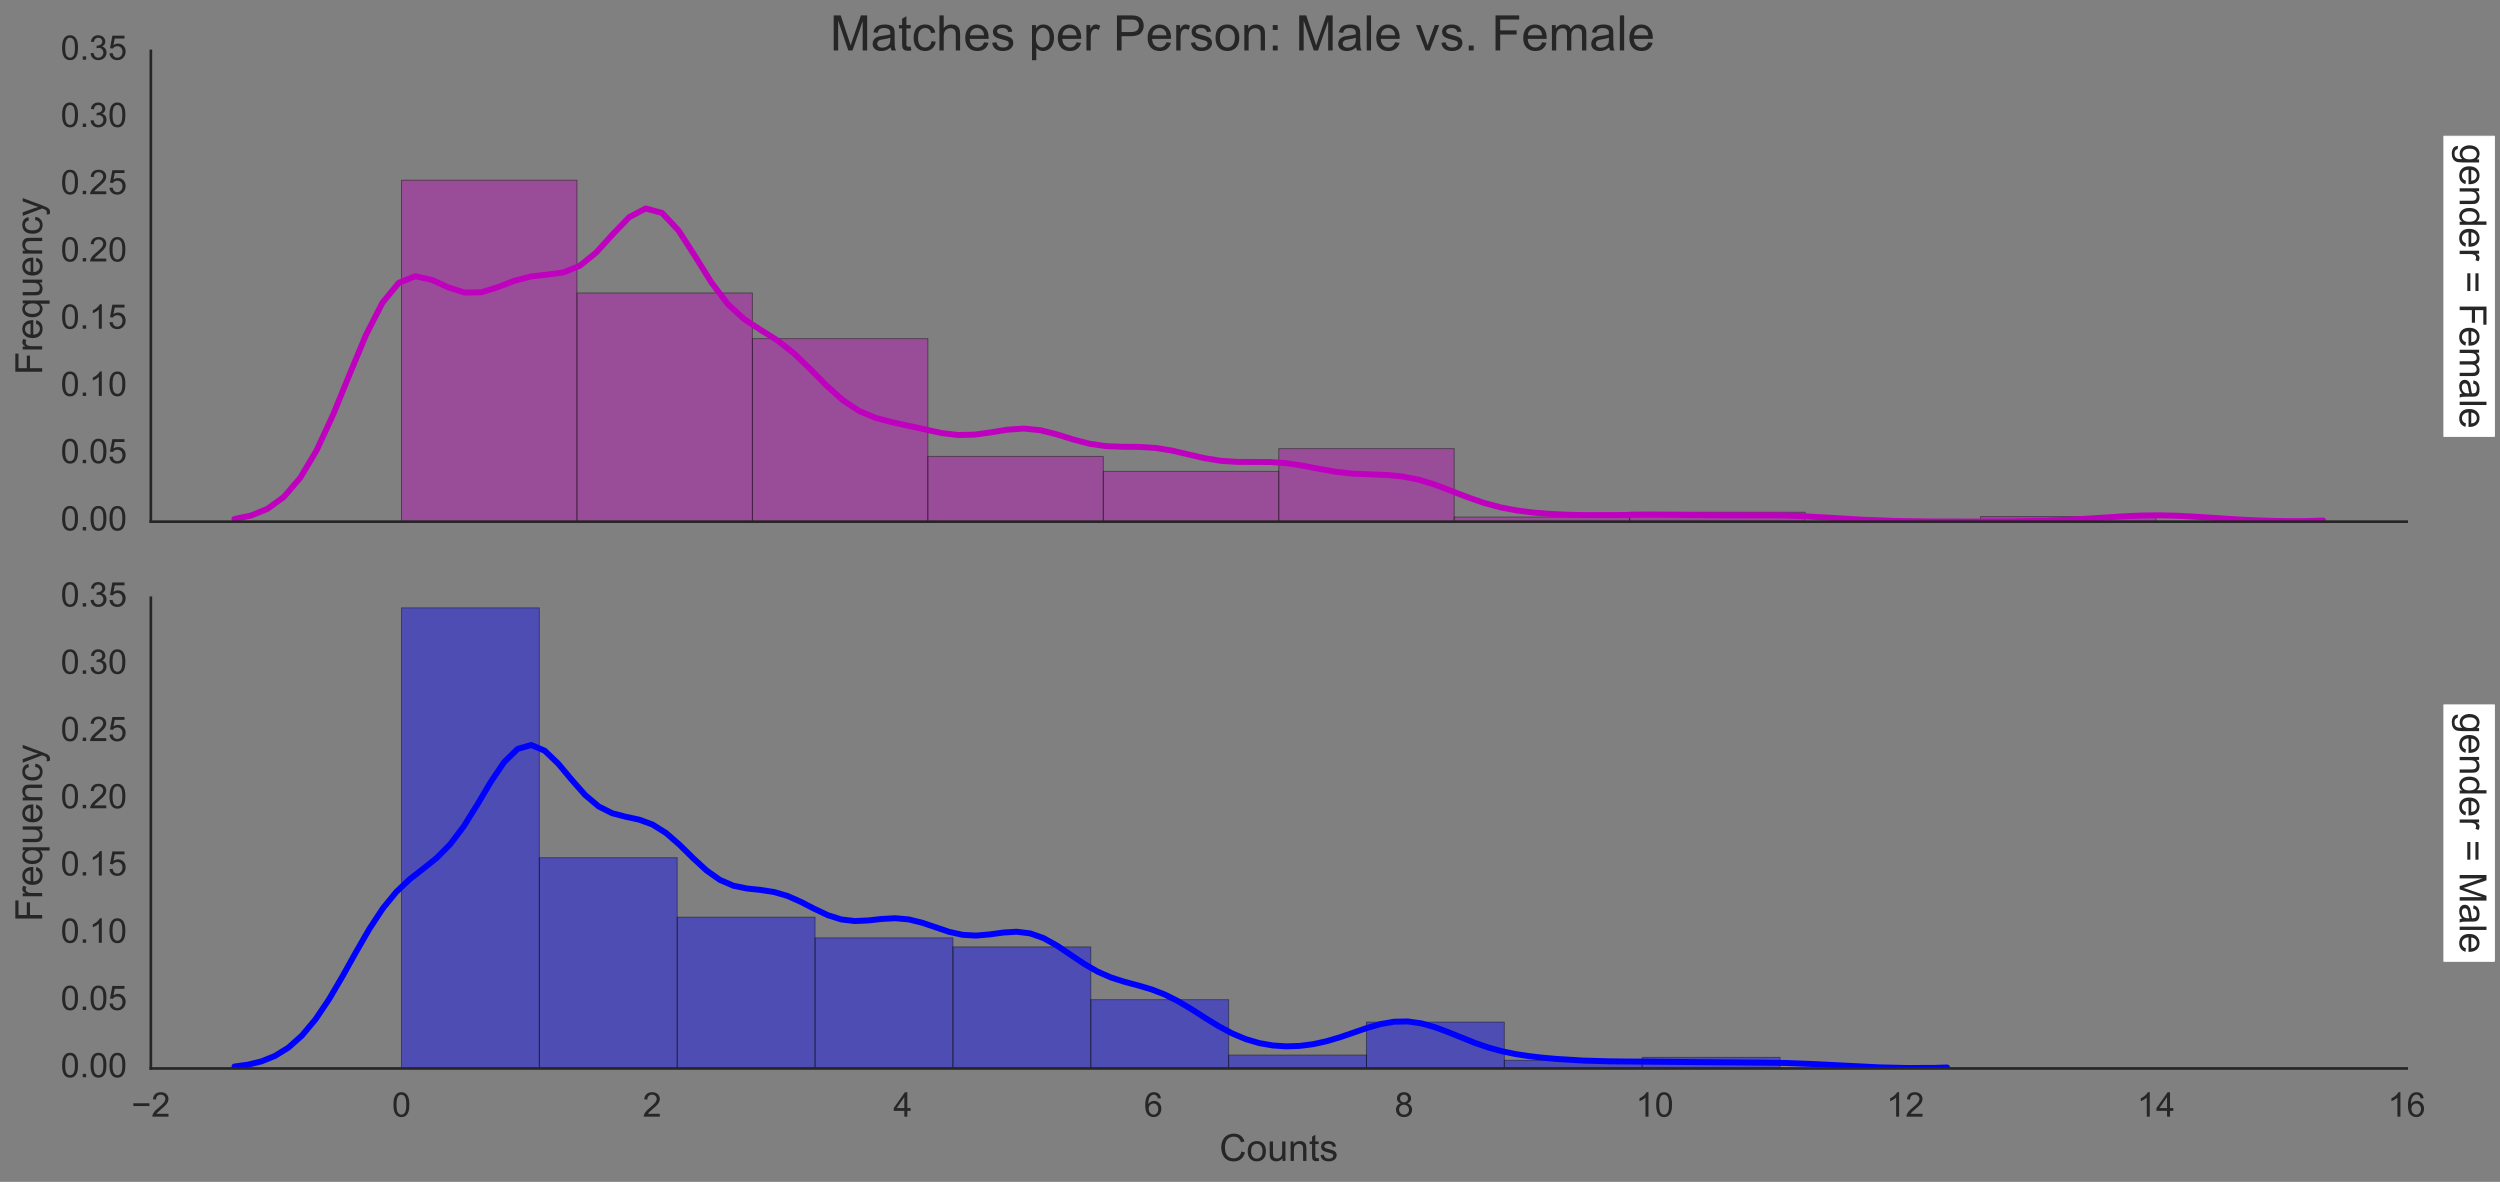 <?xml version="1.0" encoding="utf-8" standalone="no"?>
<!DOCTYPE svg PUBLIC "-//W3C//DTD SVG 1.1//EN"
  "http://www.w3.org/Graphics/SVG/1.1/DTD/svg11.dtd">
<!-- Created with matplotlib (http://matplotlib.org/) -->
<svg height="555pt" version="1.1" viewBox="0 0 1174 555" width="1174pt" xmlns="http://www.w3.org/2000/svg" xmlns:xlink="http://www.w3.org/1999/xlink">
 <rect x="0" y="0" width="1174" height="555" fill="#808080" stroke="none"/>
 <defs>
  <style type="text/css">
*{stroke-linecap:butt;stroke-linejoin:round;stroke-miterlimit:100000;}
  </style>
 </defs>
 <g id="figure_1">
  <g id="patch_1">
   <path d="M 0 555.872 
L 1174.856 555.872 
L 1174.856 0 
L 0 0 
L 0 555.872 
z
" style="fill:none;"/>
  </g>
  <g id="axes_1">
   <g id="patch_2">
    <path d="M 70.84 244.962 
L 1130.168 244.962 
L 1130.168 23.916 
L 70.84 23.916 
L 70.84 244.962 
z
" style="fill:none;"/>
   </g>
   <g id="matplotlib.axis_1">
    <g id="xtick_1">
     <g id="line2d_1">
      <defs>
       <path d="M 0 0 
L 0 0 
" id="mf22fb39f46" style="stroke:#262626;stroke-width:1.6;"/>
      </defs>
      <g>
       <use style="fill:#262626;stroke:#262626;stroke-width:1.6;" x="70.84" xlink:href="#mf22fb39f46" y="244.962"/>
      </g>
     </g>
    </g>
    <g id="xtick_2">
     <g id="line2d_2">
      <g>
       <use style="fill:#262626;stroke:#262626;stroke-width:1.6;" x="188.543" xlink:href="#mf22fb39f46" y="244.962"/>
      </g>
     </g>
    </g>
    <g id="xtick_3">
     <g id="line2d_3">
      <g>
       <use style="fill:#262626;stroke:#262626;stroke-width:1.6;" x="306.246" xlink:href="#mf22fb39f46" y="244.962"/>
      </g>
     </g>
    </g>
    <g id="xtick_4">
     <g id="line2d_4">
      <g>
       <use style="fill:#262626;stroke:#262626;stroke-width:1.6;" x="423.949" xlink:href="#mf22fb39f46" y="244.962"/>
      </g>
     </g>
    </g>
    <g id="xtick_5">
     <g id="line2d_5">
      <g>
       <use style="fill:#262626;stroke:#262626;stroke-width:1.6;" x="541.652" xlink:href="#mf22fb39f46" y="244.962"/>
      </g>
     </g>
    </g>
    <g id="xtick_6">
     <g id="line2d_6">
      <g>
       <use style="fill:#262626;stroke:#262626;stroke-width:1.6;" x="659.355" xlink:href="#mf22fb39f46" y="244.962"/>
      </g>
     </g>
    </g>
    <g id="xtick_7">
     <g id="line2d_7">
      <g>
       <use style="fill:#262626;stroke:#262626;stroke-width:1.6;" x="777.058" xlink:href="#mf22fb39f46" y="244.962"/>
      </g>
     </g>
    </g>
    <g id="xtick_8">
     <g id="line2d_8">
      <g>
       <use style="fill:#262626;stroke:#262626;stroke-width:1.6;" x="894.761" xlink:href="#mf22fb39f46" y="244.962"/>
      </g>
     </g>
    </g>
    <g id="xtick_9">
     <g id="line2d_9">
      <g>
       <use style="fill:#262626;stroke:#262626;stroke-width:1.6;" x="1012.464" xlink:href="#mf22fb39f46" y="244.962"/>
      </g>
     </g>
    </g>
    <g id="xtick_10">
     <g id="line2d_10">
      <g>
       <use style="fill:#262626;stroke:#262626;stroke-width:1.6;" x="1130.168" xlink:href="#mf22fb39f46" y="244.962"/>
      </g>
     </g>
    </g>
   </g>
   <g id="matplotlib.axis_2">
    <g id="ytick_1">
     <g id="line2d_11">
      <g>
       <use style="fill:#262626;stroke:#262626;stroke-width:1.6;" x="70.84" xlink:href="#mf22fb39f46" y="244.962"/>
      </g>
     </g>
     <g id="text_1">
      <!-- 0.00 -->
      <defs>
       <path d="M 9.078 0 
L 9.078 10.016 
L 19.094 10.016 
L 19.094 0 
z
" id="ArialMT-2e"/>
       <path d="M 4.156 35.297 
Q 4.156 48 6.766 55.734 
Q 9.375 63.484 14.516 67.672 
Q 19.672 71.875 27.484 71.875 
Q 33.25 71.875 37.594 69.547 
Q 41.938 67.234 44.766 62.859 
Q 47.609 58.5 49.219 52.219 
Q 50.828 45.953 50.828 35.297 
Q 50.828 22.703 48.234 14.969 
Q 45.656 7.234 40.5 3 
Q 35.359 -1.219 27.484 -1.219 
Q 17.141 -1.219 11.234 6.203 
Q 4.156 15.141 4.156 35.297 
M 13.188 35.297 
Q 13.188 17.672 17.312 11.828 
Q 21.438 6 27.484 6 
Q 33.547 6 37.672 11.859 
Q 41.797 17.719 41.797 35.297 
Q 41.797 52.984 37.672 58.781 
Q 33.547 64.594 27.391 64.594 
Q 21.344 64.594 17.719 59.469 
Q 13.188 52.938 13.188 35.297 
" id="ArialMT-30"/>
      </defs>
      <g style="fill:#262626;" transform="translate(28.502 249.098)scale(0.16 -0.16)">
       <use xlink:href="#ArialMT-30"/>
       <use x="55.615" xlink:href="#ArialMT-2e"/>
       <use x="83.398" xlink:href="#ArialMT-30"/>
       <use x="139.014" xlink:href="#ArialMT-30"/>
      </g>
     </g>
    </g>
    <g id="ytick_2">
     <g id="line2d_12">
      <g>
       <use style="fill:#262626;stroke:#262626;stroke-width:1.6;" x="70.84" xlink:href="#mf22fb39f46" y="213.384"/>
      </g>
     </g>
     <g id="text_2">
      <!-- 0.05 -->
      <defs>
       <path d="M 4.156 18.75 
L 13.375 19.531 
Q 14.406 12.797 18.141 9.391 
Q 21.875 6 27.156 6 
Q 33.5 6 37.891 10.781 
Q 42.281 15.578 42.281 23.484 
Q 42.281 31 38.062 35.344 
Q 33.844 39.703 27 39.703 
Q 22.75 39.703 19.328 37.766 
Q 15.922 35.844 13.969 32.766 
L 5.719 33.844 
L 12.641 70.609 
L 48.25 70.609 
L 48.25 62.203 
L 19.672 62.203 
L 15.828 42.969 
Q 22.266 47.469 29.344 47.469 
Q 38.719 47.469 45.156 40.969 
Q 51.609 34.469 51.609 24.266 
Q 51.609 14.547 45.953 7.469 
Q 39.062 -1.219 27.156 -1.219 
Q 17.391 -1.219 11.203 4.25 
Q 5.031 9.719 4.156 18.75 
" id="ArialMT-35"/>
      </defs>
      <g style="fill:#262626;" transform="translate(28.502 217.52)scale(0.16 -0.16)">
       <use xlink:href="#ArialMT-30"/>
       <use x="55.615" xlink:href="#ArialMT-2e"/>
       <use x="83.398" xlink:href="#ArialMT-30"/>
       <use x="139.014" xlink:href="#ArialMT-35"/>
      </g>
     </g>
    </g>
    <g id="ytick_3">
     <g id="line2d_13">
      <g>
       <use style="fill:#262626;stroke:#262626;stroke-width:1.6;" x="70.84" xlink:href="#mf22fb39f46" y="181.806"/>
      </g>
     </g>
     <g id="text_3">
      <!-- 0.10 -->
      <defs>
       <path d="M 37.25 0 
L 28.469 0 
L 28.469 56 
Q 25.297 52.984 20.141 49.953 
Q 14.984 46.922 10.891 45.406 
L 10.891 53.906 
Q 18.266 57.375 23.781 62.297 
Q 29.297 67.234 31.594 71.875 
L 37.25 71.875 
z
" id="ArialMT-31"/>
      </defs>
      <g style="fill:#262626;" transform="translate(28.502 185.942)scale(0.16 -0.16)">
       <use xlink:href="#ArialMT-30"/>
       <use x="55.615" xlink:href="#ArialMT-2e"/>
       <use x="83.398" xlink:href="#ArialMT-31"/>
       <use x="139.014" xlink:href="#ArialMT-30"/>
      </g>
     </g>
    </g>
    <g id="ytick_4">
     <g id="line2d_14">
      <g>
       <use style="fill:#262626;stroke:#262626;stroke-width:1.6;" x="70.84" xlink:href="#mf22fb39f46" y="150.228"/>
      </g>
     </g>
     <g id="text_4">
      <!-- 0.15 -->
      <g style="fill:#262626;" transform="translate(28.502 154.364)scale(0.16 -0.16)">
       <use xlink:href="#ArialMT-30"/>
       <use x="55.615" xlink:href="#ArialMT-2e"/>
       <use x="83.398" xlink:href="#ArialMT-31"/>
       <use x="139.014" xlink:href="#ArialMT-35"/>
      </g>
     </g>
    </g>
    <g id="ytick_5">
     <g id="line2d_15">
      <g>
       <use style="fill:#262626;stroke:#262626;stroke-width:1.6;" x="70.84" xlink:href="#mf22fb39f46" y="118.65"/>
      </g>
     </g>
     <g id="text_5">
      <!-- 0.20 -->
      <defs>
       <path d="M 50.344 8.453 
L 50.344 0 
L 3.031 0 
Q 2.938 3.172 4.047 6.109 
Q 5.859 10.938 9.828 15.625 
Q 13.812 20.312 21.344 26.469 
Q 33.016 36.031 37.109 41.625 
Q 41.219 47.219 41.219 52.203 
Q 41.219 57.422 37.469 61 
Q 33.734 64.594 27.734 64.594 
Q 21.391 64.594 17.578 60.781 
Q 13.766 56.984 13.719 50.25 
L 4.688 51.172 
Q 5.609 61.281 11.656 66.578 
Q 17.719 71.875 27.938 71.875 
Q 38.234 71.875 44.234 66.156 
Q 50.25 60.453 50.25 52 
Q 50.25 47.703 48.484 43.547 
Q 46.734 39.406 42.656 34.812 
Q 38.578 30.219 29.109 22.219 
Q 21.188 15.578 18.938 13.203 
Q 16.703 10.844 15.234 8.453 
z
" id="ArialMT-32"/>
      </defs>
      <g style="fill:#262626;" transform="translate(28.502 122.786)scale(0.16 -0.16)">
       <use xlink:href="#ArialMT-30"/>
       <use x="55.615" xlink:href="#ArialMT-2e"/>
       <use x="83.398" xlink:href="#ArialMT-32"/>
       <use x="139.014" xlink:href="#ArialMT-30"/>
      </g>
     </g>
    </g>
    <g id="ytick_6">
     <g id="line2d_16">
      <g>
       <use style="fill:#262626;stroke:#262626;stroke-width:1.6;" x="70.84" xlink:href="#mf22fb39f46" y="87.072"/>
      </g>
     </g>
     <g id="text_6">
      <!-- 0.25 -->
      <g style="fill:#262626;" transform="translate(28.502 91.208)scale(0.16 -0.16)">
       <use xlink:href="#ArialMT-30"/>
       <use x="55.615" xlink:href="#ArialMT-2e"/>
       <use x="83.398" xlink:href="#ArialMT-32"/>
       <use x="139.014" xlink:href="#ArialMT-35"/>
      </g>
     </g>
    </g>
    <g id="ytick_7">
     <g id="line2d_17">
      <g>
       <use style="fill:#262626;stroke:#262626;stroke-width:1.6;" x="70.84" xlink:href="#mf22fb39f46" y="55.494"/>
      </g>
     </g>
     <g id="text_7">
      <!-- 0.30 -->
      <defs>
       <path d="M 4.203 18.891 
L 12.984 20.062 
Q 14.5 12.594 18.141 9.297 
Q 21.781 6 27 6 
Q 33.203 6 37.469 10.297 
Q 41.75 14.594 41.75 20.953 
Q 41.75 27 37.797 30.922 
Q 33.844 34.859 27.734 34.859 
Q 25.25 34.859 21.531 33.891 
L 22.516 41.609 
Q 23.391 41.5 23.922 41.5 
Q 29.547 41.5 34.031 44.422 
Q 38.531 47.359 38.531 53.469 
Q 38.531 58.297 35.25 61.469 
Q 31.984 64.656 26.812 64.656 
Q 21.688 64.656 18.266 61.422 
Q 14.844 58.203 13.875 51.766 
L 5.078 53.328 
Q 6.688 62.156 12.391 67.016 
Q 18.109 71.875 26.609 71.875 
Q 32.469 71.875 37.391 69.359 
Q 42.328 66.844 44.938 62.5 
Q 47.562 58.156 47.562 53.266 
Q 47.562 48.641 45.062 44.828 
Q 42.578 41.016 37.703 38.766 
Q 44.047 37.312 47.562 32.688 
Q 51.078 28.078 51.078 21.141 
Q 51.078 11.766 44.234 5.25 
Q 37.406 -1.266 26.953 -1.266 
Q 17.531 -1.266 11.297 4.344 
Q 5.078 9.969 4.203 18.891 
" id="ArialMT-33"/>
      </defs>
      <g style="fill:#262626;" transform="translate(28.502 59.63)scale(0.16 -0.16)">
       <use xlink:href="#ArialMT-30"/>
       <use x="55.615" xlink:href="#ArialMT-2e"/>
       <use x="83.398" xlink:href="#ArialMT-33"/>
       <use x="139.014" xlink:href="#ArialMT-30"/>
      </g>
     </g>
    </g>
    <g id="ytick_8">
     <g id="line2d_18">
      <g>
       <use style="fill:#262626;stroke:#262626;stroke-width:1.6;" x="70.84" xlink:href="#mf22fb39f46" y="23.916"/>
      </g>
     </g>
     <g id="text_8">
      <!-- 0.35 -->
      <g style="fill:#262626;" transform="translate(28.502 28.052)scale(0.16 -0.16)">
       <use xlink:href="#ArialMT-30"/>
       <use x="55.615" xlink:href="#ArialMT-2e"/>
       <use x="83.398" xlink:href="#ArialMT-33"/>
       <use x="139.014" xlink:href="#ArialMT-35"/>
      </g>
     </g>
    </g>
    <g id="text_9">
     <!-- Frequency -->
     <defs>
      <path d="M 39.656 -19.875 
L 39.656 5.516 
Q 37.594 2.641 33.906 0.734 
Q 30.219 -1.172 26.078 -1.172 
Q 16.844 -1.172 10.172 6.203 
Q 3.516 13.578 3.516 26.422 
Q 3.516 34.234 6.219 40.422 
Q 8.938 46.625 14.078 49.828 
Q 19.234 53.031 25.391 53.031 
Q 35.016 53.031 40.531 44.922 
L 40.531 51.859 
L 48.438 51.859 
L 48.438 -19.875 
z
M 12.547 26.078 
Q 12.547 16.062 16.75 11.062 
Q 20.953 6.062 26.812 6.062 
Q 32.422 6.062 36.469 10.812 
Q 40.531 15.578 40.531 25.297 
Q 40.531 35.641 36.25 40.859 
Q 31.984 46.094 26.219 46.094 
Q 20.516 46.094 16.531 41.234 
Q 12.547 36.375 12.547 26.078 
" id="ArialMT-71"/>
      <path d="M 8.203 0 
L 8.203 71.578 
L 56.5 71.578 
L 56.5 63.141 
L 17.672 63.141 
L 17.672 40.969 
L 51.266 40.969 
L 51.266 32.516 
L 17.672 32.516 
L 17.672 0 
z
" id="ArialMT-46"/>
      <path d="M 6.594 0 
L 6.594 51.859 
L 14.5 51.859 
L 14.5 44.484 
Q 20.219 53.031 31 53.031 
Q 35.688 53.031 39.625 51.344 
Q 43.562 49.656 45.516 46.922 
Q 47.469 44.188 48.25 40.438 
Q 48.734 37.984 48.734 31.891 
L 48.734 0 
L 39.938 0 
L 39.938 31.547 
Q 39.938 36.922 38.906 39.578 
Q 37.891 42.234 35.281 43.812 
Q 32.672 45.406 29.156 45.406 
Q 23.531 45.406 19.453 41.844 
Q 15.375 38.281 15.375 28.328 
L 15.375 0 
z
" id="ArialMT-6e"/>
      <path d="M 6.5 0 
L 6.5 51.859 
L 14.406 51.859 
L 14.406 44 
Q 17.438 49.516 20 51.266 
Q 22.562 53.031 25.641 53.031 
Q 30.078 53.031 34.672 50.203 
L 31.641 42.047 
Q 28.422 43.953 25.203 43.953 
Q 22.312 43.953 20.016 42.219 
Q 17.719 40.484 16.75 37.406 
Q 15.281 32.719 15.281 27.156 
L 15.281 0 
z
" id="ArialMT-72"/>
      <path d="M 40.578 0 
L 40.578 7.625 
Q 34.516 -1.172 24.125 -1.172 
Q 19.531 -1.172 15.547 0.578 
Q 11.578 2.344 9.641 5 
Q 7.719 7.672 6.938 11.531 
Q 6.391 14.109 6.391 19.734 
L 6.391 51.859 
L 15.188 51.859 
L 15.188 23.094 
Q 15.188 16.219 15.719 13.812 
Q 16.547 10.359 19.234 8.375 
Q 21.922 6.391 25.875 6.391 
Q 29.828 6.391 33.297 8.422 
Q 36.766 10.453 38.203 13.938 
Q 39.656 17.438 39.656 24.078 
L 39.656 51.859 
L 48.438 51.859 
L 48.438 0 
z
" id="ArialMT-75"/>
      <path d="M 42.094 16.703 
L 51.172 15.578 
Q 49.031 7.625 43.219 3.219 
Q 37.406 -1.172 28.375 -1.172 
Q 17 -1.172 10.328 5.828 
Q 3.656 12.844 3.656 25.484 
Q 3.656 38.578 10.391 45.797 
Q 17.141 53.031 27.875 53.031 
Q 38.281 53.031 44.875 45.953 
Q 51.469 38.875 51.469 26.031 
Q 51.469 25.25 51.422 23.688 
L 12.75 23.688 
Q 13.234 15.141 17.578 10.594 
Q 21.922 6.062 28.422 6.062 
Q 33.25 6.062 36.672 8.594 
Q 40.094 11.141 42.094 16.703 
M 13.234 30.906 
L 42.188 30.906 
Q 41.609 37.453 38.875 40.719 
Q 34.672 45.797 27.984 45.797 
Q 21.922 45.797 17.797 41.75 
Q 13.672 37.703 13.234 30.906 
" id="ArialMT-65"/>
      <path d="M 40.438 19 
L 49.078 17.875 
Q 47.656 8.938 41.812 3.875 
Q 35.984 -1.172 27.484 -1.172 
Q 16.844 -1.172 10.375 5.781 
Q 3.906 12.75 3.906 25.734 
Q 3.906 34.125 6.688 40.422 
Q 9.469 46.734 15.156 49.875 
Q 20.844 53.031 27.547 53.031 
Q 35.984 53.031 41.359 48.75 
Q 46.734 44.484 48.25 36.625 
L 39.703 35.297 
Q 38.484 40.531 35.375 43.156 
Q 32.281 45.797 27.875 45.797 
Q 21.234 45.797 17.078 41.031 
Q 12.938 36.281 12.938 25.984 
Q 12.938 15.531 16.938 10.797 
Q 20.953 6.062 27.391 6.062 
Q 32.562 6.062 36.031 9.234 
Q 39.5 12.406 40.438 19 
" id="ArialMT-63"/>
      <path d="M 6.203 -19.969 
L 5.219 -11.719 
Q 8.109 -12.5 10.25 -12.5 
Q 13.188 -12.5 14.938 -11.516 
Q 16.703 -10.547 17.828 -8.797 
Q 18.656 -7.469 20.516 -2.25 
Q 20.75 -1.516 21.297 -0.094 
L 1.609 51.859 
L 11.078 51.859 
L 21.875 21.828 
Q 23.969 16.109 25.641 9.812 
Q 27.156 15.875 29.25 21.625 
L 40.328 51.859 
L 49.125 51.859 
L 29.391 -0.875 
Q 26.219 -9.422 24.469 -12.641 
Q 22.125 -17 19.094 -19.016 
Q 16.062 -21.047 11.859 -21.047 
Q 9.328 -21.047 6.203 -19.969 
" id="ArialMT-79"/>
     </defs>
     <g style="fill:#262626;" transform="translate(19.798 176.012)rotate(-90.0)scale(0.176 -0.176)">
      <use xlink:href="#ArialMT-46"/>
      <use x="61.084" xlink:href="#ArialMT-72"/>
      <use x="94.385" xlink:href="#ArialMT-65"/>
      <use x="150.0" xlink:href="#ArialMT-71"/>
      <use x="205.615" xlink:href="#ArialMT-75"/>
      <use x="261.23" xlink:href="#ArialMT-65"/>
      <use x="316.846" xlink:href="#ArialMT-6e"/>
      <use x="372.461" xlink:href="#ArialMT-63"/>
      <use x="422.461" xlink:href="#ArialMT-79"/>
     </g>
    </g>
   </g>
   <g id="patch_3">
    <path clip-path="url(#pd6b00b94f7)" d="M 188.543 244.962 
L 270.935 244.962 
L 270.935 84.635 
L 188.543 84.635 
z
" style="fill:#bf00bf;opacity:0.4;stroke:#000000;stroke-linejoin:miter;stroke-width:0.48;"/>
   </g>
   <g id="patch_4">
    <path clip-path="url(#pd6b00b94f7)" d="M 270.935 244.962 
L 353.327 244.962 
L 353.327 137.574 
L 270.935 137.574 
z
" style="fill:#bf00bf;opacity:0.4;stroke:#000000;stroke-linejoin:miter;stroke-width:0.48;"/>
   </g>
   <g id="patch_5">
    <path clip-path="url(#pd6b00b94f7)" d="M 353.327 244.962 
L 435.719 244.962 
L 435.719 159.03 
L 353.327 159.03 
z
" style="fill:#bf00bf;opacity:0.4;stroke:#000000;stroke-linejoin:miter;stroke-width:0.48;"/>
   </g>
   <g id="patch_6">
    <path clip-path="url(#pd6b00b94f7)" d="M 435.719 244.962 
L 518.111 244.962 
L 518.111 214.341 
L 435.719 214.341 
z
" style="fill:#bf00bf;opacity:0.4;stroke:#000000;stroke-linejoin:miter;stroke-width:0.48;"/>
   </g>
   <g id="patch_7">
    <path clip-path="url(#pd6b00b94f7)" d="M 518.111 244.962 
L 600.504 244.962 
L 600.504 221.35 
L 518.111 221.35 
z
" style="fill:#bf00bf;opacity:0.4;stroke:#000000;stroke-linejoin:miter;stroke-width:0.48;"/>
   </g>
   <g id="patch_8">
    <path clip-path="url(#pd6b00b94f7)" d="M 600.504 244.962 
L 682.896 244.962 
L 682.896 210.676 
L 600.504 210.676 
z
" style="fill:#bf00bf;opacity:0.4;stroke:#000000;stroke-linejoin:miter;stroke-width:0.48;"/>
   </g>
   <g id="patch_9">
    <path clip-path="url(#pd6b00b94f7)" d="M 682.896 244.962 
L 765.288 244.962 
L 765.288 242.806 
L 682.896 242.806 
z
" style="fill:#bf00bf;opacity:0.4;stroke:#000000;stroke-linejoin:miter;stroke-width:0.48;"/>
   </g>
   <g id="patch_10">
    <path clip-path="url(#pd6b00b94f7)" d="M 765.288 244.962 
L 847.68 244.962 
L 847.68 240.541 
L 765.288 240.541 
z
" style="fill:#bf00bf;opacity:0.4;stroke:#000000;stroke-linejoin:miter;stroke-width:0.48;"/>
   </g>
   <g id="patch_11">
    <path clip-path="url(#pd6b00b94f7)" d="M 847.68 244.962 
L 930.072 244.962 
L 930.072 244.962 
L 847.68 244.962 
z
" style="fill:#bf00bf;opacity:0.4;stroke:#000000;stroke-linejoin:miter;stroke-width:0.48;"/>
   </g>
   <g id="patch_12">
    <path clip-path="url(#pd6b00b94f7)" d="M 930.072 244.962 
L 1012.464 244.962 
L 1012.464 242.59 
L 930.072 242.59 
z
" style="fill:#bf00bf;opacity:0.4;stroke:#000000;stroke-linejoin:miter;stroke-width:0.48;"/>
   </g>
   <g id="line2d_19">
    <path clip-path="url(#pd6b00b94f7)" d="M 110.097 243.718 
L 117.82 242.126 
L 125.543 238.983 
L 133.266 233.384 
L 140.989 224.39 
L 148.712 211.411 
L 156.435 194.717 
L 164.158 175.791 
L 171.881 157.251 
L 179.604 142.141 
L 187.327 132.782 
L 195.05 129.724 
L 202.773 131.425 
L 210.496 134.951 
L 218.218 137.399 
L 225.941 137.252 
L 233.664 134.881 
L 241.387 131.91 
L 249.11 129.864 
L 256.833 128.97 
L 264.556 127.928 
L 272.279 124.809 
L 280.002 118.545 
L 287.725 110.016 
L 295.448 102 
L 303.171 97.902 
L 310.894 99.994 
L 318.617 108.209 
L 326.339 120.205 
L 334.062 132.627 
L 341.785 142.811 
L 349.508 149.921 
L 357.231 154.957 
L 364.954 159.771 
L 372.677 165.787 
L 380.4 173.204 
L 388.123 181.062 
L 395.846 187.988 
L 403.569 193.063 
L 411.292 196.265 
L 419.015 198.297 
L 442.183 203.366 
L 449.906 204.277 
L 457.629 204.106 
L 465.352 203.027 
L 473.075 201.775 
L 480.798 201.254 
L 488.521 202.019 
L 496.244 203.958 
L 503.967 206.369 
L 511.69 208.392 
L 519.413 209.507 
L 527.136 209.802 
L 534.859 209.859 
L 542.582 210.345 
L 550.304 211.588 
L 565.75 215.186 
L 573.473 216.421 
L 581.196 216.903 
L 596.642 216.961 
L 604.365 217.539 
L 612.088 218.734 
L 619.811 220.245 
L 627.534 221.589 
L 635.257 222.424 
L 650.703 223.029 
L 658.425 223.719 
L 666.148 225.229 
L 673.871 227.599 
L 689.317 233.542 
L 697.04 236.207 
L 704.763 238.283 
L 712.486 239.744 
L 720.209 240.707 
L 727.932 241.32 
L 735.655 241.693 
L 743.378 241.885 
L 758.824 241.869 
L 774.269 241.71 
L 789.715 241.813 
L 805.161 241.993 
L 836.053 242.021 
L 843.776 242.258 
L 859.222 243.118 
L 874.668 244.054 
L 890.113 244.644 
L 905.559 244.882 
L 928.728 244.938 
L 944.174 244.859 
L 959.62 244.567 
L 975.066 243.883 
L 998.234 242.404 
L 1005.957 242.089 
L 1013.68 242.002 
L 1021.403 242.164 
L 1029.126 242.536 
L 1052.295 244.018 
L 1060.018 244.378 
L 1067.741 244.618 
L 1075.464 244.734 
L 1083.187 244.703 
L 1090.91 244.437 
L 1090.91 244.437 
" style="fill:none;stroke:#bf00bf;stroke-linecap:round;stroke-width:2.8;"/>
   </g>
   <g id="patch_13">
    <path d="M 70.84 244.962 
L 70.84 23.916 
" style="fill:none;stroke:#262626;stroke-linecap:square;stroke-linejoin:miter;stroke-width:1.25;"/>
   </g>
   <g id="patch_14">
    <path d="M 70.84 244.962 
L 1130.168 244.962 
" style="fill:none;stroke:#262626;stroke-linecap:square;stroke-linejoin:miter;stroke-width:1.25;"/>
   </g>
   <g id="text_10">
    <g id="patch_15">
     <path d="M 1147.658 63.974 
L 1147.658 204.904 
L 1171.352 204.904 
L 1171.352 63.974 
z
" style="fill:#ffffff;stroke:#ffffff;stroke-linejoin:miter;stroke-width:0.48;"/>
    </g>
    <!-- gender = Female -->
    <defs>
     <path d="M 40.234 0 
L 40.234 6.547 
Q 35.297 -1.172 25.734 -1.172 
Q 19.531 -1.172 14.328 2.25 
Q 9.125 5.672 6.266 11.797 
Q 3.422 17.922 3.422 25.875 
Q 3.422 33.641 6 39.969 
Q 8.594 46.297 13.766 49.656 
Q 18.953 53.031 25.344 53.031 
Q 30.031 53.031 33.688 51.047 
Q 37.359 49.078 39.656 45.906 
L 39.656 71.578 
L 48.391 71.578 
L 48.391 0 
z
M 12.453 25.875 
Q 12.453 15.922 16.641 10.984 
Q 20.844 6.062 26.562 6.062 
Q 32.328 6.062 36.344 10.766 
Q 40.375 15.484 40.375 25.141 
Q 40.375 35.797 36.266 40.766 
Q 32.172 45.75 26.172 45.75 
Q 20.312 45.75 16.375 40.969 
Q 12.453 36.188 12.453 25.875 
" id="ArialMT-64"/>
     <path d="M 6.594 0 
L 6.594 51.859 
L 14.453 51.859 
L 14.453 44.578 
Q 16.891 48.391 20.938 50.703 
Q 25 53.031 30.172 53.031 
Q 35.938 53.031 39.625 50.641 
Q 43.312 48.25 44.828 43.953 
Q 50.984 53.031 60.844 53.031 
Q 68.562 53.031 72.703 48.75 
Q 76.859 44.484 76.859 35.594 
L 76.859 0 
L 68.109 0 
L 68.109 32.672 
Q 68.109 37.938 67.25 40.25 
Q 66.406 42.578 64.156 43.984 
Q 61.922 45.406 58.891 45.406 
Q 53.422 45.406 49.797 41.766 
Q 46.188 38.141 46.188 30.125 
L 46.188 0 
L 37.406 0 
L 37.406 33.688 
Q 37.406 39.547 35.25 42.469 
Q 33.109 45.406 28.219 45.406 
Q 24.516 45.406 21.359 43.453 
Q 18.219 41.5 16.797 37.734 
Q 15.375 33.984 15.375 26.906 
L 15.375 0 
z
" id="ArialMT-6d"/>
     <path d="M 6.391 0 
L 6.391 71.578 
L 15.188 71.578 
L 15.188 0 
z
" id="ArialMT-6c"/>
     <path d="M 40.438 6.391 
Q 35.547 2.25 31.031 0.531 
Q 26.516 -1.172 21.344 -1.172 
Q 12.797 -1.172 8.203 3 
Q 3.609 7.172 3.609 13.672 
Q 3.609 17.484 5.344 20.625 
Q 7.078 23.781 9.891 25.688 
Q 12.703 27.594 16.219 28.562 
Q 18.797 29.25 24.031 29.891 
Q 34.672 31.156 39.703 32.906 
Q 39.75 34.719 39.75 35.203 
Q 39.75 40.578 37.25 42.781 
Q 33.891 45.75 27.25 45.75 
Q 21.047 45.75 18.094 43.578 
Q 15.141 41.406 13.719 35.891 
L 5.125 37.062 
Q 6.297 42.578 8.984 45.969 
Q 11.672 49.359 16.75 51.188 
Q 21.828 53.031 28.516 53.031 
Q 35.156 53.031 39.297 51.469 
Q 43.453 49.906 45.406 47.531 
Q 47.359 45.172 48.141 41.547 
Q 48.578 39.312 48.578 33.453 
L 48.578 21.734 
Q 48.578 9.469 49.141 6.219 
Q 49.703 2.984 51.375 0 
L 42.188 0 
Q 40.828 2.734 40.438 6.391 
M 39.703 26.031 
Q 34.906 24.078 25.344 22.703 
Q 19.922 21.922 17.672 20.938 
Q 15.438 19.969 14.203 18.094 
Q 12.984 16.219 12.984 13.922 
Q 12.984 10.406 15.641 8.062 
Q 18.312 5.719 23.438 5.719 
Q 28.516 5.719 32.469 7.938 
Q 36.422 10.156 38.281 14.016 
Q 39.703 17 39.703 22.797 
z
" id="ArialMT-61"/>
     <path d="M 4.984 -4.297 
L 13.531 -5.562 
Q 14.062 -9.516 16.5 -11.328 
Q 19.781 -13.766 25.438 -13.766 
Q 31.547 -13.766 34.859 -11.328 
Q 38.188 -8.891 39.359 -4.5 
Q 40.047 -1.812 39.984 6.781 
Q 34.234 0 25.641 0 
Q 14.938 0 9.078 7.719 
Q 3.219 15.438 3.219 26.219 
Q 3.219 33.641 5.906 39.906 
Q 8.594 46.188 13.688 49.609 
Q 18.797 53.031 25.688 53.031 
Q 34.859 53.031 40.828 45.609 
L 40.828 51.859 
L 48.922 51.859 
L 48.922 7.031 
Q 48.922 -5.078 46.453 -10.125 
Q 44 -15.188 38.641 -18.109 
Q 33.297 -21.047 25.484 -21.047 
Q 16.219 -21.047 10.5 -16.875 
Q 4.781 -12.703 4.984 -4.297 
M 12.25 26.859 
Q 12.25 16.656 16.297 11.969 
Q 20.359 7.281 26.469 7.281 
Q 32.516 7.281 36.609 11.938 
Q 40.719 16.609 40.719 26.562 
Q 40.719 36.078 36.5 40.906 
Q 32.281 45.75 26.312 45.75 
Q 20.453 45.75 16.344 40.984 
Q 12.25 36.234 12.25 26.859 
" id="ArialMT-67"/>
     <path id="ArialMT-20"/>
     <path d="M 52.828 42.094 
L 5.562 42.094 
L 5.562 50.297 
L 52.828 50.297 
z
M 52.828 20.359 
L 5.562 20.359 
L 5.562 28.562 
L 52.828 28.562 
z
" id="ArialMT-3d"/>
    </defs>
    <g style="fill:#262626;" transform="translate(1155.058 67.67)rotate(-270.0)scale(0.176 -0.176)">
     <use xlink:href="#ArialMT-67"/>
     <use x="55.615" xlink:href="#ArialMT-65"/>
     <use x="111.23" xlink:href="#ArialMT-6e"/>
     <use x="166.846" xlink:href="#ArialMT-64"/>
     <use x="222.461" xlink:href="#ArialMT-65"/>
     <use x="278.076" xlink:href="#ArialMT-72"/>
     <use x="311.377" xlink:href="#ArialMT-20"/>
     <use x="339.16" xlink:href="#ArialMT-3d"/>
     <use x="397.559" xlink:href="#ArialMT-20"/>
     <use x="425.342" xlink:href="#ArialMT-46"/>
     <use x="486.426" xlink:href="#ArialMT-65"/>
     <use x="542.041" xlink:href="#ArialMT-6d"/>
     <use x="625.342" xlink:href="#ArialMT-61"/>
     <use x="680.957" xlink:href="#ArialMT-6c"/>
     <use x="703.174" xlink:href="#ArialMT-65"/>
    </g>
   </g>
  </g>
  <g id="axes_2">
   <g id="patch_16">
    <path d="M 70.84 501.744 
L 1130.168 501.744 
L 1130.168 280.698 
L 70.84 280.698 
L 70.84 501.744 
z
" style="fill:none;"/>
   </g>
   <g id="matplotlib.axis_3">
    <g id="xtick_11">
     <g id="line2d_20">
      <g>
       <use style="fill:#262626;stroke:#262626;stroke-width:1.6;" x="70.84" xlink:href="#mf22fb39f46" y="501.744"/>
      </g>
     </g>
     <g id="text_11">
      <!-- −2 -->
      <defs>
       <path d="M 52.828 31.203 
L 5.562 31.203 
L 5.562 39.406 
L 52.828 39.406 
z
" id="ArialMT-2212"/>
      </defs>
      <g style="fill:#262626;" transform="translate(61.718 524.396)scale(0.16 -0.16)">
       <use xlink:href="#ArialMT-2212"/>
       <use x="58.398" xlink:href="#ArialMT-32"/>
      </g>
     </g>
    </g>
    <g id="xtick_12">
     <g id="line2d_21">
      <g>
       <use style="fill:#262626;stroke:#262626;stroke-width:1.6;" x="188.543" xlink:href="#mf22fb39f46" y="501.744"/>
      </g>
     </g>
     <g id="text_12">
      <!-- 0 -->
      <g style="fill:#262626;" transform="translate(184.094 524.396)scale(0.16 -0.16)">
       <use xlink:href="#ArialMT-30"/>
      </g>
     </g>
    </g>
    <g id="xtick_13">
     <g id="line2d_22">
      <g>
       <use style="fill:#262626;stroke:#262626;stroke-width:1.6;" x="306.246" xlink:href="#mf22fb39f46" y="501.744"/>
      </g>
     </g>
     <g id="text_13">
      <!-- 2 -->
      <g style="fill:#262626;" transform="translate(301.797 524.396)scale(0.16 -0.16)">
       <use xlink:href="#ArialMT-32"/>
      </g>
     </g>
    </g>
    <g id="xtick_14">
     <g id="line2d_23">
      <g>
       <use style="fill:#262626;stroke:#262626;stroke-width:1.6;" x="423.949" xlink:href="#mf22fb39f46" y="501.744"/>
      </g>
     </g>
     <g id="text_14">
      <!-- 4 -->
      <defs>
       <path d="M 32.328 0 
L 32.328 17.141 
L 1.266 17.141 
L 1.266 25.203 
L 33.938 71.578 
L 41.109 71.578 
L 41.109 25.203 
L 50.781 25.203 
L 50.781 17.141 
L 41.109 17.141 
L 41.109 0 
z
M 32.328 25.203 
L 32.328 57.469 
L 9.906 25.203 
z
" id="ArialMT-34"/>
      </defs>
      <g style="fill:#262626;" transform="translate(419.5 524.396)scale(0.16 -0.16)">
       <use xlink:href="#ArialMT-34"/>
      </g>
     </g>
    </g>
    <g id="xtick_15">
     <g id="line2d_24">
      <g>
       <use style="fill:#262626;stroke:#262626;stroke-width:1.6;" x="541.652" xlink:href="#mf22fb39f46" y="501.744"/>
      </g>
     </g>
     <g id="text_15">
      <!-- 6 -->
      <defs>
       <path d="M 49.75 54.047 
L 41.016 53.375 
Q 39.844 58.547 37.703 60.891 
Q 34.125 64.656 28.906 64.656 
Q 24.703 64.656 21.531 62.312 
Q 17.391 59.281 14.984 53.469 
Q 12.594 47.656 12.5 36.922 
Q 15.672 41.75 20.266 44.094 
Q 24.859 46.438 29.891 46.438 
Q 38.672 46.438 44.844 39.969 
Q 51.031 33.5 51.031 23.25 
Q 51.031 16.5 48.125 10.719 
Q 45.219 4.938 40.141 1.859 
Q 35.062 -1.219 28.609 -1.219 
Q 17.625 -1.219 10.688 6.859 
Q 3.766 14.938 3.766 33.5 
Q 3.766 54.25 11.422 63.672 
Q 18.109 71.875 29.438 71.875 
Q 37.891 71.875 43.281 67.141 
Q 48.688 62.406 49.75 54.047 
M 13.875 23.188 
Q 13.875 18.656 15.797 14.5 
Q 17.719 10.359 21.188 8.172 
Q 24.656 6 28.469 6 
Q 34.031 6 38.031 10.484 
Q 42.047 14.984 42.047 22.703 
Q 42.047 30.125 38.078 34.391 
Q 34.125 38.672 28.125 38.672 
Q 22.172 38.672 18.016 34.391 
Q 13.875 30.125 13.875 23.188 
" id="ArialMT-36"/>
      </defs>
      <g style="fill:#262626;" transform="translate(537.203 524.396)scale(0.16 -0.16)">
       <use xlink:href="#ArialMT-36"/>
      </g>
     </g>
    </g>
    <g id="xtick_16">
     <g id="line2d_25">
      <g>
       <use style="fill:#262626;stroke:#262626;stroke-width:1.6;" x="659.355" xlink:href="#mf22fb39f46" y="501.744"/>
      </g>
     </g>
     <g id="text_16">
      <!-- 8 -->
      <defs>
       <path d="M 17.672 38.812 
Q 12.203 40.828 9.562 44.531 
Q 6.938 48.25 6.938 53.422 
Q 6.938 61.234 12.547 66.547 
Q 18.172 71.875 27.484 71.875 
Q 36.859 71.875 42.578 66.422 
Q 48.297 60.984 48.297 53.172 
Q 48.297 48.188 45.672 44.5 
Q 43.062 40.828 37.75 38.812 
Q 44.344 36.672 47.781 31.875 
Q 51.219 27.094 51.219 20.453 
Q 51.219 11.281 44.719 5.031 
Q 38.234 -1.219 27.641 -1.219 
Q 17.047 -1.219 10.547 5.047 
Q 4.047 11.328 4.047 20.703 
Q 4.047 27.688 7.594 32.391 
Q 11.141 37.109 17.672 38.812 
M 15.922 53.719 
Q 15.922 48.641 19.188 45.406 
Q 22.469 42.188 27.688 42.188 
Q 32.766 42.188 36.016 45.375 
Q 39.266 48.578 39.266 53.219 
Q 39.266 58.062 35.906 61.359 
Q 32.562 64.656 27.594 64.656 
Q 22.562 64.656 19.234 61.422 
Q 15.922 58.203 15.922 53.719 
M 13.094 20.656 
Q 13.094 16.891 14.875 13.375 
Q 16.656 9.859 20.172 7.922 
Q 23.688 6 27.734 6 
Q 34.031 6 38.125 10.047 
Q 42.234 14.109 42.234 20.359 
Q 42.234 26.703 38.016 30.859 
Q 33.797 35.016 27.438 35.016 
Q 21.234 35.016 17.156 30.906 
Q 13.094 26.812 13.094 20.656 
" id="ArialMT-38"/>
      </defs>
      <g style="fill:#262626;" transform="translate(654.906 524.396)scale(0.16 -0.16)">
       <use xlink:href="#ArialMT-38"/>
      </g>
     </g>
    </g>
    <g id="xtick_17">
     <g id="line2d_26">
      <g>
       <use style="fill:#262626;stroke:#262626;stroke-width:1.6;" x="777.058" xlink:href="#mf22fb39f46" y="501.744"/>
      </g>
     </g>
     <g id="text_17">
      <!-- 10 -->
      <g style="fill:#262626;" transform="translate(768.161 524.396)scale(0.16 -0.16)">
       <use xlink:href="#ArialMT-31"/>
       <use x="55.615" xlink:href="#ArialMT-30"/>
      </g>
     </g>
    </g>
    <g id="xtick_18">
     <g id="line2d_27">
      <g>
       <use style="fill:#262626;stroke:#262626;stroke-width:1.6;" x="894.761" xlink:href="#mf22fb39f46" y="501.744"/>
      </g>
     </g>
     <g id="text_18">
      <!-- 12 -->
      <g style="fill:#262626;" transform="translate(885.864 524.396)scale(0.16 -0.16)">
       <use xlink:href="#ArialMT-31"/>
       <use x="55.615" xlink:href="#ArialMT-32"/>
      </g>
     </g>
    </g>
    <g id="xtick_19">
     <g id="line2d_28">
      <g>
       <use style="fill:#262626;stroke:#262626;stroke-width:1.6;" x="1012.464" xlink:href="#mf22fb39f46" y="501.744"/>
      </g>
     </g>
     <g id="text_19">
      <!-- 14 -->
      <g style="fill:#262626;" transform="translate(1003.567 524.396)scale(0.16 -0.16)">
       <use xlink:href="#ArialMT-31"/>
       <use x="55.615" xlink:href="#ArialMT-34"/>
      </g>
     </g>
    </g>
    <g id="xtick_20">
     <g id="line2d_29">
      <g>
       <use style="fill:#262626;stroke:#262626;stroke-width:1.6;" x="1130.168" xlink:href="#mf22fb39f46" y="501.744"/>
      </g>
     </g>
     <g id="text_20">
      <!-- 16 -->
      <g style="fill:#262626;" transform="translate(1121.27 524.396)scale(0.16 -0.16)">
       <use xlink:href="#ArialMT-31"/>
       <use x="55.615" xlink:href="#ArialMT-36"/>
      </g>
     </g>
    </g>
    <g id="text_21">
     <!-- Counts -->
     <defs>
      <path d="M 3.328 25.922 
Q 3.328 40.328 11.328 47.266 
Q 18.016 53.031 27.641 53.031 
Q 38.328 53.031 45.109 46.016 
Q 51.906 39.016 51.906 26.656 
Q 51.906 16.656 48.906 10.906 
Q 45.906 5.172 40.156 2 
Q 34.422 -1.172 27.641 -1.172 
Q 16.75 -1.172 10.031 5.812 
Q 3.328 12.797 3.328 25.922 
M 12.359 25.922 
Q 12.359 15.969 16.703 11.016 
Q 21.047 6.062 27.641 6.062 
Q 34.188 6.062 38.531 11.031 
Q 42.875 16.016 42.875 26.219 
Q 42.875 35.844 38.5 40.797 
Q 34.125 45.75 27.641 45.75 
Q 21.047 45.75 16.703 40.812 
Q 12.359 35.891 12.359 25.922 
" id="ArialMT-6f"/>
      <path d="M 3.078 15.484 
L 11.766 16.844 
Q 12.5 11.625 15.844 8.844 
Q 19.188 6.062 25.203 6.062 
Q 31.25 6.062 34.172 8.516 
Q 37.109 10.984 37.109 14.312 
Q 37.109 17.281 34.516 19 
Q 32.719 20.172 25.531 21.969 
Q 15.875 24.422 12.141 26.203 
Q 8.406 27.984 6.469 31.125 
Q 4.547 34.281 4.547 38.094 
Q 4.547 41.547 6.125 44.5 
Q 7.719 47.469 10.453 49.422 
Q 12.5 50.922 16.031 51.969 
Q 19.578 53.031 23.641 53.031 
Q 29.734 53.031 34.344 51.266 
Q 38.969 49.516 41.156 46.5 
Q 43.359 43.5 44.188 38.484 
L 35.594 37.312 
Q 35.016 41.312 32.203 43.547 
Q 29.391 45.797 24.266 45.797 
Q 18.219 45.797 15.625 43.797 
Q 13.031 41.797 13.031 39.109 
Q 13.031 37.406 14.109 36.031 
Q 15.188 34.625 17.484 33.688 
Q 18.797 33.203 25.25 31.453 
Q 34.578 28.953 38.25 27.359 
Q 41.938 25.781 44.031 22.75 
Q 46.141 19.734 46.141 15.234 
Q 46.141 10.844 43.578 6.953 
Q 41.016 3.078 36.172 0.953 
Q 31.344 -1.172 25.25 -1.172 
Q 15.141 -1.172 9.844 3.031 
Q 4.547 7.234 3.078 15.484 
" id="ArialMT-73"/>
      <path d="M 25.781 7.859 
L 27.047 0.094 
Q 23.344 -0.688 20.406 -0.688 
Q 15.625 -0.688 12.984 0.828 
Q 10.359 2.344 9.281 4.812 
Q 8.203 7.281 8.203 15.188 
L 8.203 45.016 
L 1.766 45.016 
L 1.766 51.859 
L 8.203 51.859 
L 8.203 64.703 
L 16.938 69.969 
L 16.938 51.859 
L 25.781 51.859 
L 25.781 45.016 
L 16.938 45.016 
L 16.938 14.703 
Q 16.938 10.938 17.406 9.859 
Q 17.875 8.797 18.922 8.156 
Q 19.969 7.516 21.922 7.516 
Q 23.391 7.516 25.781 7.859 
" id="ArialMT-74"/>
      <path d="M 58.797 25.094 
L 68.266 22.703 
Q 65.281 11.031 57.547 4.906 
Q 49.812 -1.219 38.625 -1.219 
Q 27.047 -1.219 19.797 3.484 
Q 12.547 8.203 8.766 17.141 
Q 4.984 26.078 4.984 36.328 
Q 4.984 47.516 9.25 55.828 
Q 13.531 64.156 21.406 68.469 
Q 29.297 72.797 38.766 72.797 
Q 49.516 72.797 56.828 67.328 
Q 64.156 61.859 67.047 51.953 
L 57.719 49.75 
Q 55.219 57.562 50.484 61.125 
Q 45.75 64.703 38.578 64.703 
Q 30.328 64.703 24.781 60.734 
Q 19.234 56.781 16.984 50.109 
Q 14.75 43.453 14.75 36.375 
Q 14.75 27.25 17.406 20.438 
Q 20.062 13.625 25.672 10.25 
Q 31.297 6.891 37.844 6.891 
Q 45.797 6.891 51.312 11.469 
Q 56.844 16.062 58.797 25.094 
" id="ArialMT-43"/>
     </defs>
     <g style="fill:#262626;" transform="translate(572.623 545.174)scale(0.176 -0.176)">
      <use xlink:href="#ArialMT-43"/>
      <use x="72.217" xlink:href="#ArialMT-6f"/>
      <use x="127.832" xlink:href="#ArialMT-75"/>
      <use x="183.447" xlink:href="#ArialMT-6e"/>
      <use x="239.062" xlink:href="#ArialMT-74"/>
      <use x="266.846" xlink:href="#ArialMT-73"/>
     </g>
    </g>
   </g>
   <g id="matplotlib.axis_4">
    <g id="ytick_9">
     <g id="line2d_30">
      <g>
       <use style="fill:#262626;stroke:#262626;stroke-width:1.6;" x="70.84" xlink:href="#mf22fb39f46" y="501.744"/>
      </g>
     </g>
     <g id="text_22">
      <!-- 0.00 -->
      <g style="fill:#262626;" transform="translate(28.502 505.88)scale(0.16 -0.16)">
       <use xlink:href="#ArialMT-30"/>
       <use x="55.615" xlink:href="#ArialMT-2e"/>
       <use x="83.398" xlink:href="#ArialMT-30"/>
       <use x="139.014" xlink:href="#ArialMT-30"/>
      </g>
     </g>
    </g>
    <g id="ytick_10">
     <g id="line2d_31">
      <g>
       <use style="fill:#262626;stroke:#262626;stroke-width:1.6;" x="70.84" xlink:href="#mf22fb39f46" y="470.166"/>
      </g>
     </g>
     <g id="text_23">
      <!-- 0.05 -->
      <g style="fill:#262626;" transform="translate(28.502 474.302)scale(0.16 -0.16)">
       <use xlink:href="#ArialMT-30"/>
       <use x="55.615" xlink:href="#ArialMT-2e"/>
       <use x="83.398" xlink:href="#ArialMT-30"/>
       <use x="139.014" xlink:href="#ArialMT-35"/>
      </g>
     </g>
    </g>
    <g id="ytick_11">
     <g id="line2d_32">
      <g>
       <use style="fill:#262626;stroke:#262626;stroke-width:1.6;" x="70.84" xlink:href="#mf22fb39f46" y="438.588"/>
      </g>
     </g>
     <g id="text_24">
      <!-- 0.10 -->
      <g style="fill:#262626;" transform="translate(28.502 442.724)scale(0.16 -0.16)">
       <use xlink:href="#ArialMT-30"/>
       <use x="55.615" xlink:href="#ArialMT-2e"/>
       <use x="83.398" xlink:href="#ArialMT-31"/>
       <use x="139.014" xlink:href="#ArialMT-30"/>
      </g>
     </g>
    </g>
    <g id="ytick_12">
     <g id="line2d_33">
      <g>
       <use style="fill:#262626;stroke:#262626;stroke-width:1.6;" x="70.84" xlink:href="#mf22fb39f46" y="407.01"/>
      </g>
     </g>
     <g id="text_25">
      <!-- 0.15 -->
      <g style="fill:#262626;" transform="translate(28.502 411.146)scale(0.16 -0.16)">
       <use xlink:href="#ArialMT-30"/>
       <use x="55.615" xlink:href="#ArialMT-2e"/>
       <use x="83.398" xlink:href="#ArialMT-31"/>
       <use x="139.014" xlink:href="#ArialMT-35"/>
      </g>
     </g>
    </g>
    <g id="ytick_13">
     <g id="line2d_34">
      <g>
       <use style="fill:#262626;stroke:#262626;stroke-width:1.6;" x="70.84" xlink:href="#mf22fb39f46" y="375.432"/>
      </g>
     </g>
     <g id="text_26">
      <!-- 0.20 -->
      <g style="fill:#262626;" transform="translate(28.502 379.568)scale(0.16 -0.16)">
       <use xlink:href="#ArialMT-30"/>
       <use x="55.615" xlink:href="#ArialMT-2e"/>
       <use x="83.398" xlink:href="#ArialMT-32"/>
       <use x="139.014" xlink:href="#ArialMT-30"/>
      </g>
     </g>
    </g>
    <g id="ytick_14">
     <g id="line2d_35">
      <g>
       <use style="fill:#262626;stroke:#262626;stroke-width:1.6;" x="70.84" xlink:href="#mf22fb39f46" y="343.854"/>
      </g>
     </g>
     <g id="text_27">
      <!-- 0.25 -->
      <g style="fill:#262626;" transform="translate(28.502 347.99)scale(0.16 -0.16)">
       <use xlink:href="#ArialMT-30"/>
       <use x="55.615" xlink:href="#ArialMT-2e"/>
       <use x="83.398" xlink:href="#ArialMT-32"/>
       <use x="139.014" xlink:href="#ArialMT-35"/>
      </g>
     </g>
    </g>
    <g id="ytick_15">
     <g id="line2d_36">
      <g>
       <use style="fill:#262626;stroke:#262626;stroke-width:1.6;" x="70.84" xlink:href="#mf22fb39f46" y="312.276"/>
      </g>
     </g>
     <g id="text_28">
      <!-- 0.30 -->
      <g style="fill:#262626;" transform="translate(28.502 316.412)scale(0.16 -0.16)">
       <use xlink:href="#ArialMT-30"/>
       <use x="55.615" xlink:href="#ArialMT-2e"/>
       <use x="83.398" xlink:href="#ArialMT-33"/>
       <use x="139.014" xlink:href="#ArialMT-30"/>
      </g>
     </g>
    </g>
    <g id="ytick_16">
     <g id="line2d_37">
      <g>
       <use style="fill:#262626;stroke:#262626;stroke-width:1.6;" x="70.84" xlink:href="#mf22fb39f46" y="280.698"/>
      </g>
     </g>
     <g id="text_29">
      <!-- 0.35 -->
      <g style="fill:#262626;" transform="translate(28.502 284.834)scale(0.16 -0.16)">
       <use xlink:href="#ArialMT-30"/>
       <use x="55.615" xlink:href="#ArialMT-2e"/>
       <use x="83.398" xlink:href="#ArialMT-33"/>
       <use x="139.014" xlink:href="#ArialMT-35"/>
      </g>
     </g>
    </g>
    <g id="text_30">
     <!-- Frequency -->
     <g style="fill:#262626;" transform="translate(19.798 432.794)rotate(-90.0)scale(0.176 -0.176)">
      <use xlink:href="#ArialMT-46"/>
      <use x="61.084" xlink:href="#ArialMT-72"/>
      <use x="94.385" xlink:href="#ArialMT-65"/>
      <use x="150.0" xlink:href="#ArialMT-71"/>
      <use x="205.615" xlink:href="#ArialMT-75"/>
      <use x="261.23" xlink:href="#ArialMT-65"/>
      <use x="316.846" xlink:href="#ArialMT-6e"/>
      <use x="372.461" xlink:href="#ArialMT-63"/>
      <use x="422.461" xlink:href="#ArialMT-79"/>
     </g>
    </g>
   </g>
   <g id="patch_17">
    <path clip-path="url(#p556735dbae)" d="M 188.543 501.744 
L 253.279 501.744 
L 253.279 285.447 
L 188.543 285.447 
z
" style="fill:#0000ff;opacity:0.4;stroke:#000000;stroke-linejoin:miter;stroke-width:0.48;"/>
   </g>
   <g id="patch_18">
    <path clip-path="url(#p556735dbae)" d="M 253.279 501.744 
L 318.016 501.744 
L 318.016 402.768 
L 253.279 402.768 
z
" style="fill:#0000ff;opacity:0.4;stroke:#000000;stroke-linejoin:miter;stroke-width:0.48;"/>
   </g>
   <g id="patch_19">
    <path clip-path="url(#p556735dbae)" d="M 318.016 501.744 
L 382.753 501.744 
L 382.753 430.695 
L 318.016 430.695 
z
" style="fill:#0000ff;opacity:0.4;stroke:#000000;stroke-linejoin:miter;stroke-width:0.48;"/>
   </g>
   <g id="patch_20">
    <path clip-path="url(#p556735dbae)" d="M 382.753 501.744 
L 447.489 501.744 
L 447.489 440.414 
L 382.753 440.414 
z
" style="fill:#0000ff;opacity:0.4;stroke:#000000;stroke-linejoin:miter;stroke-width:0.48;"/>
   </g>
   <g id="patch_21">
    <path clip-path="url(#p556735dbae)" d="M 447.489 501.744 
L 512.226 501.744 
L 512.226 444.658 
L 447.489 444.658 
z
" style="fill:#0000ff;opacity:0.4;stroke:#000000;stroke-linejoin:miter;stroke-width:0.48;"/>
   </g>
   <g id="patch_22">
    <path clip-path="url(#p556735dbae)" d="M 512.226 501.744 
L 576.963 501.744 
L 576.963 469.436 
L 512.226 469.436 
z
" style="fill:#0000ff;opacity:0.4;stroke:#000000;stroke-linejoin:miter;stroke-width:0.48;"/>
   </g>
   <g id="patch_23">
    <path clip-path="url(#p556735dbae)" d="M 576.963 501.744 
L 641.7 501.744 
L 641.7 495.447 
L 576.963 495.447 
z
" style="fill:#0000ff;opacity:0.4;stroke:#000000;stroke-linejoin:miter;stroke-width:0.48;"/>
   </g>
   <g id="patch_24">
    <path clip-path="url(#p556735dbae)" d="M 641.7 501.744 
L 706.436 501.744 
L 706.436 479.977 
L 641.7 479.977 
z
" style="fill:#0000ff;opacity:0.4;stroke:#000000;stroke-linejoin:miter;stroke-width:0.48;"/>
   </g>
   <g id="patch_25">
    <path clip-path="url(#p556735dbae)" d="M 706.436 501.744 
L 771.173 501.744 
L 771.173 497.911 
L 706.436 497.911 
z
" style="fill:#0000ff;opacity:0.4;stroke:#000000;stroke-linejoin:miter;stroke-width:0.48;"/>
   </g>
   <g id="patch_26">
    <path clip-path="url(#p556735dbae)" d="M 771.173 501.744 
L 835.91 501.744 
L 835.91 496.542 
L 771.173 496.542 
z
" style="fill:#0000ff;opacity:0.4;stroke:#000000;stroke-linejoin:miter;stroke-width:0.48;"/>
   </g>
   <g id="line2d_38">
    <path clip-path="url(#p556735dbae)" d="M 110.135 500.835 
L 116.467 499.963 
L 122.799 498.419 
L 129.131 495.87 
L 135.463 491.94 
L 141.796 486.29 
L 148.128 478.727 
L 154.46 469.334 
L 160.792 458.555 
L 167.124 447.183 
L 173.456 436.214 
L 179.789 426.577 
L 186.121 418.816 
L 192.453 412.847 
L 198.785 407.921 
L 205.117 402.845 
L 211.449 396.438 
L 217.781 388.041 
L 224.114 377.901 
L 230.446 367.228 
L 236.778 357.865 
L 243.11 351.673 
L 249.442 349.861 
L 255.774 352.517 
L 262.106 358.566 
L 268.439 366.152 
L 274.771 373.318 
L 281.103 378.686 
L 287.435 381.882 
L 293.767 383.538 
L 300.099 384.896 
L 306.431 387.205 
L 312.764 391.172 
L 319.096 396.688 
L 325.428 402.929 
L 331.76 408.758 
L 338.092 413.222 
L 344.424 415.946 
L 350.756 417.241 
L 357.089 417.912 
L 363.421 418.868 
L 369.753 420.715 
L 376.085 423.513 
L 382.417 426.785 
L 388.749 429.768 
L 395.081 431.779 
L 401.414 432.526 
L 407.746 432.235 
L 414.078 431.541 
L 420.41 431.202 
L 426.742 431.761 
L 433.074 433.316 
L 445.739 437.602 
L 452.071 439.003 
L 458.403 439.353 
L 464.735 438.801 
L 471.067 437.932 
L 477.399 437.54 
L 483.732 438.308 
L 490.064 440.546 
L 496.396 444.081 
L 509.06 452.603 
L 515.392 456.257 
L 521.724 459.034 
L 528.057 461.055 
L 534.389 462.74 
L 540.721 464.607 
L 547.053 467.061 
L 553.385 470.249 
L 559.717 474.036 
L 566.049 478.078 
L 572.382 481.962 
L 578.714 485.336 
L 585.046 487.985 
L 591.378 489.844 
L 597.71 490.948 
L 604.042 491.367 
L 610.374 491.154 
L 616.707 490.335 
L 623.039 488.94 
L 629.371 487.058 
L 642.035 482.701 
L 648.367 480.89 
L 654.699 479.798 
L 661.032 479.665 
L 667.364 480.55 
L 673.696 482.319 
L 680.028 484.68 
L 692.692 489.773 
L 699.024 491.941 
L 705.357 493.676 
L 711.689 494.989 
L 718.021 495.96 
L 724.353 496.689 
L 730.685 497.255 
L 743.349 498.037 
L 756.014 498.407 
L 825.667 499.016 
L 838.332 499.162 
L 850.996 499.643 
L 882.657 501.236 
L 895.321 501.52 
L 907.985 501.495 
L 914.317 501.289 
L 914.317 501.289 
" style="fill:none;stroke:#0000ff;stroke-linecap:round;stroke-width:2.8;"/>
   </g>
   <g id="patch_27">
    <path d="M 70.84 501.744 
L 70.84 280.698 
" style="fill:none;stroke:#262626;stroke-linecap:square;stroke-linejoin:miter;stroke-width:1.25;"/>
   </g>
   <g id="patch_28">
    <path d="M 70.84 501.744 
L 1130.168 501.744 
" style="fill:none;stroke:#262626;stroke-linecap:square;stroke-linejoin:miter;stroke-width:1.25;"/>
   </g>
   <g id="text_31">
    <g id="patch_29">
     <path d="M 1147.658 331.025 
L 1147.658 451.417 
L 1171.352 451.417 
L 1171.352 331.025 
z
" style="fill:#ffffff;stroke:#ffffff;stroke-linejoin:miter;stroke-width:0.48;"/>
    </g>
    <!-- gender = Male -->
    <defs>
     <path d="M 7.422 0 
L 7.422 71.578 
L 21.688 71.578 
L 38.625 20.906 
Q 40.969 13.812 42.047 10.297 
Q 43.266 14.203 45.844 21.781 
L 62.984 71.578 
L 75.734 71.578 
L 75.734 0 
L 66.609 0 
L 66.609 59.906 
L 45.797 0 
L 37.25 0 
L 16.547 60.938 
L 16.547 0 
z
" id="ArialMT-4d"/>
    </defs>
    <g style="fill:#262626;" transform="translate(1155.058 334.721)rotate(-270.0)scale(0.176 -0.176)">
     <use xlink:href="#ArialMT-67"/>
     <use x="55.615" xlink:href="#ArialMT-65"/>
     <use x="111.23" xlink:href="#ArialMT-6e"/>
     <use x="166.846" xlink:href="#ArialMT-64"/>
     <use x="222.461" xlink:href="#ArialMT-65"/>
     <use x="278.076" xlink:href="#ArialMT-72"/>
     <use x="311.377" xlink:href="#ArialMT-20"/>
     <use x="339.16" xlink:href="#ArialMT-3d"/>
     <use x="397.559" xlink:href="#ArialMT-20"/>
     <use x="425.342" xlink:href="#ArialMT-4d"/>
     <use x="508.643" xlink:href="#ArialMT-61"/>
     <use x="564.258" xlink:href="#ArialMT-6c"/>
     <use x="586.475" xlink:href="#ArialMT-65"/>
    </g>
   </g>
  </g>
  <g id="text_32">
   <!-- Matches per Person: Male vs. Female -->
   <defs>
    <path d="M 7.719 0 
L 7.719 71.578 
L 34.719 71.578 
Q 41.844 71.578 45.609 70.906 
Q 50.875 70.016 54.438 67.547 
Q 58.016 65.094 60.188 60.641 
Q 62.359 56.203 62.359 50.875 
Q 62.359 41.75 56.547 35.422 
Q 50.734 29.109 35.547 29.109 
L 17.188 29.109 
L 17.188 0 
z
M 17.188 37.547 
L 35.688 37.547 
Q 44.875 37.547 48.734 40.969 
Q 52.594 44.391 52.594 50.594 
Q 52.594 55.078 50.312 58.266 
Q 48.047 61.469 44.344 62.5 
Q 41.938 63.141 35.5 63.141 
L 17.188 63.141 
z
" id="ArialMT-50"/>
    <path d="M 6.594 0 
L 6.594 71.578 
L 15.375 71.578 
L 15.375 45.906 
Q 21.531 53.031 30.906 53.031 
Q 36.672 53.031 40.922 50.75 
Q 45.172 48.484 47 44.484 
Q 48.828 40.484 48.828 32.859 
L 48.828 0 
L 40.047 0 
L 40.047 32.859 
Q 40.047 39.453 37.188 42.453 
Q 34.328 45.453 29.109 45.453 
Q 25.203 45.453 21.75 43.422 
Q 18.312 41.406 16.844 37.938 
Q 15.375 34.469 15.375 28.375 
L 15.375 0 
z
" id="ArialMT-68"/>
    <path d="M 21 0 
L 1.266 51.859 
L 10.547 51.859 
L 21.688 20.797 
Q 23.484 15.766 25 10.359 
Q 26.172 14.453 28.266 20.219 
L 39.797 51.859 
L 48.828 51.859 
L 29.203 0 
z
" id="ArialMT-76"/>
    <path d="M 6.594 -19.875 
L 6.594 51.859 
L 14.594 51.859 
L 14.594 45.125 
Q 17.438 49.078 21 51.047 
Q 24.562 53.031 29.641 53.031 
Q 36.281 53.031 41.359 49.609 
Q 46.438 46.188 49.016 39.953 
Q 51.609 33.734 51.609 26.312 
Q 51.609 18.359 48.75 11.984 
Q 45.906 5.609 40.453 2.219 
Q 35.016 -1.172 29 -1.172 
Q 24.609 -1.172 21.109 0.688 
Q 17.625 2.547 15.375 5.375 
L 15.375 -19.875 
z
M 14.547 25.641 
Q 14.547 15.625 18.594 10.844 
Q 22.656 6.062 28.422 6.062 
Q 34.281 6.062 38.453 11.016 
Q 42.625 15.969 42.625 26.375 
Q 42.625 36.281 38.547 41.203 
Q 34.469 46.141 28.812 46.141 
Q 23.188 46.141 18.859 40.891 
Q 14.547 35.641 14.547 25.641 
" id="ArialMT-70"/>
    <path d="M 9.031 41.844 
L 9.031 51.859 
L 19.047 51.859 
L 19.047 41.844 
z
M 9.031 0 
L 9.031 10.016 
L 19.047 10.016 
L 19.047 0 
z
" id="ArialMT-3a"/>
   </defs>
   <g style="fill:#262626;" transform="translate(389.796 23.692)scale(0.23 -0.23)">
    <use xlink:href="#ArialMT-4d"/>
    <use x="83.301" xlink:href="#ArialMT-61"/>
    <use x="138.916" xlink:href="#ArialMT-74"/>
    <use x="166.699" xlink:href="#ArialMT-63"/>
    <use x="216.699" xlink:href="#ArialMT-68"/>
    <use x="272.314" xlink:href="#ArialMT-65"/>
    <use x="327.93" xlink:href="#ArialMT-73"/>
    <use x="377.93" xlink:href="#ArialMT-20"/>
    <use x="405.713" xlink:href="#ArialMT-70"/>
    <use x="461.328" xlink:href="#ArialMT-65"/>
    <use x="516.943" xlink:href="#ArialMT-72"/>
    <use x="550.244" xlink:href="#ArialMT-20"/>
    <use x="578.027" xlink:href="#ArialMT-50"/>
    <use x="644.727" xlink:href="#ArialMT-65"/>
    <use x="700.342" xlink:href="#ArialMT-72"/>
    <use x="733.643" xlink:href="#ArialMT-73"/>
    <use x="783.643" xlink:href="#ArialMT-6f"/>
    <use x="839.258" xlink:href="#ArialMT-6e"/>
    <use x="894.873" xlink:href="#ArialMT-3a"/>
    <use x="922.656" xlink:href="#ArialMT-20"/>
    <use x="950.439" xlink:href="#ArialMT-4d"/>
    <use x="1033.74" xlink:href="#ArialMT-61"/>
    <use x="1089.355" xlink:href="#ArialMT-6c"/>
    <use x="1111.572" xlink:href="#ArialMT-65"/>
    <use x="1167.188" xlink:href="#ArialMT-20"/>
    <use x="1194.971" xlink:href="#ArialMT-76"/>
    <use x="1244.971" xlink:href="#ArialMT-73"/>
    <use x="1294.971" xlink:href="#ArialMT-2e"/>
    <use x="1322.754" xlink:href="#ArialMT-20"/>
    <use x="1350.537" xlink:href="#ArialMT-46"/>
    <use x="1411.621" xlink:href="#ArialMT-65"/>
    <use x="1467.236" xlink:href="#ArialMT-6d"/>
    <use x="1550.537" xlink:href="#ArialMT-61"/>
    <use x="1606.152" xlink:href="#ArialMT-6c"/>
    <use x="1628.369" xlink:href="#ArialMT-65"/>
   </g>
  </g>
 </g>
 <defs>
  <clipPath id="pd6b00b94f7">
   <rect height="221.046" width="1059.328" x="70.84" y="23.916"/>
  </clipPath>
  <clipPath id="p556735dbae">
   <rect height="221.046" width="1059.328" x="70.84" y="280.698"/>
  </clipPath>
 </defs>
</svg>
